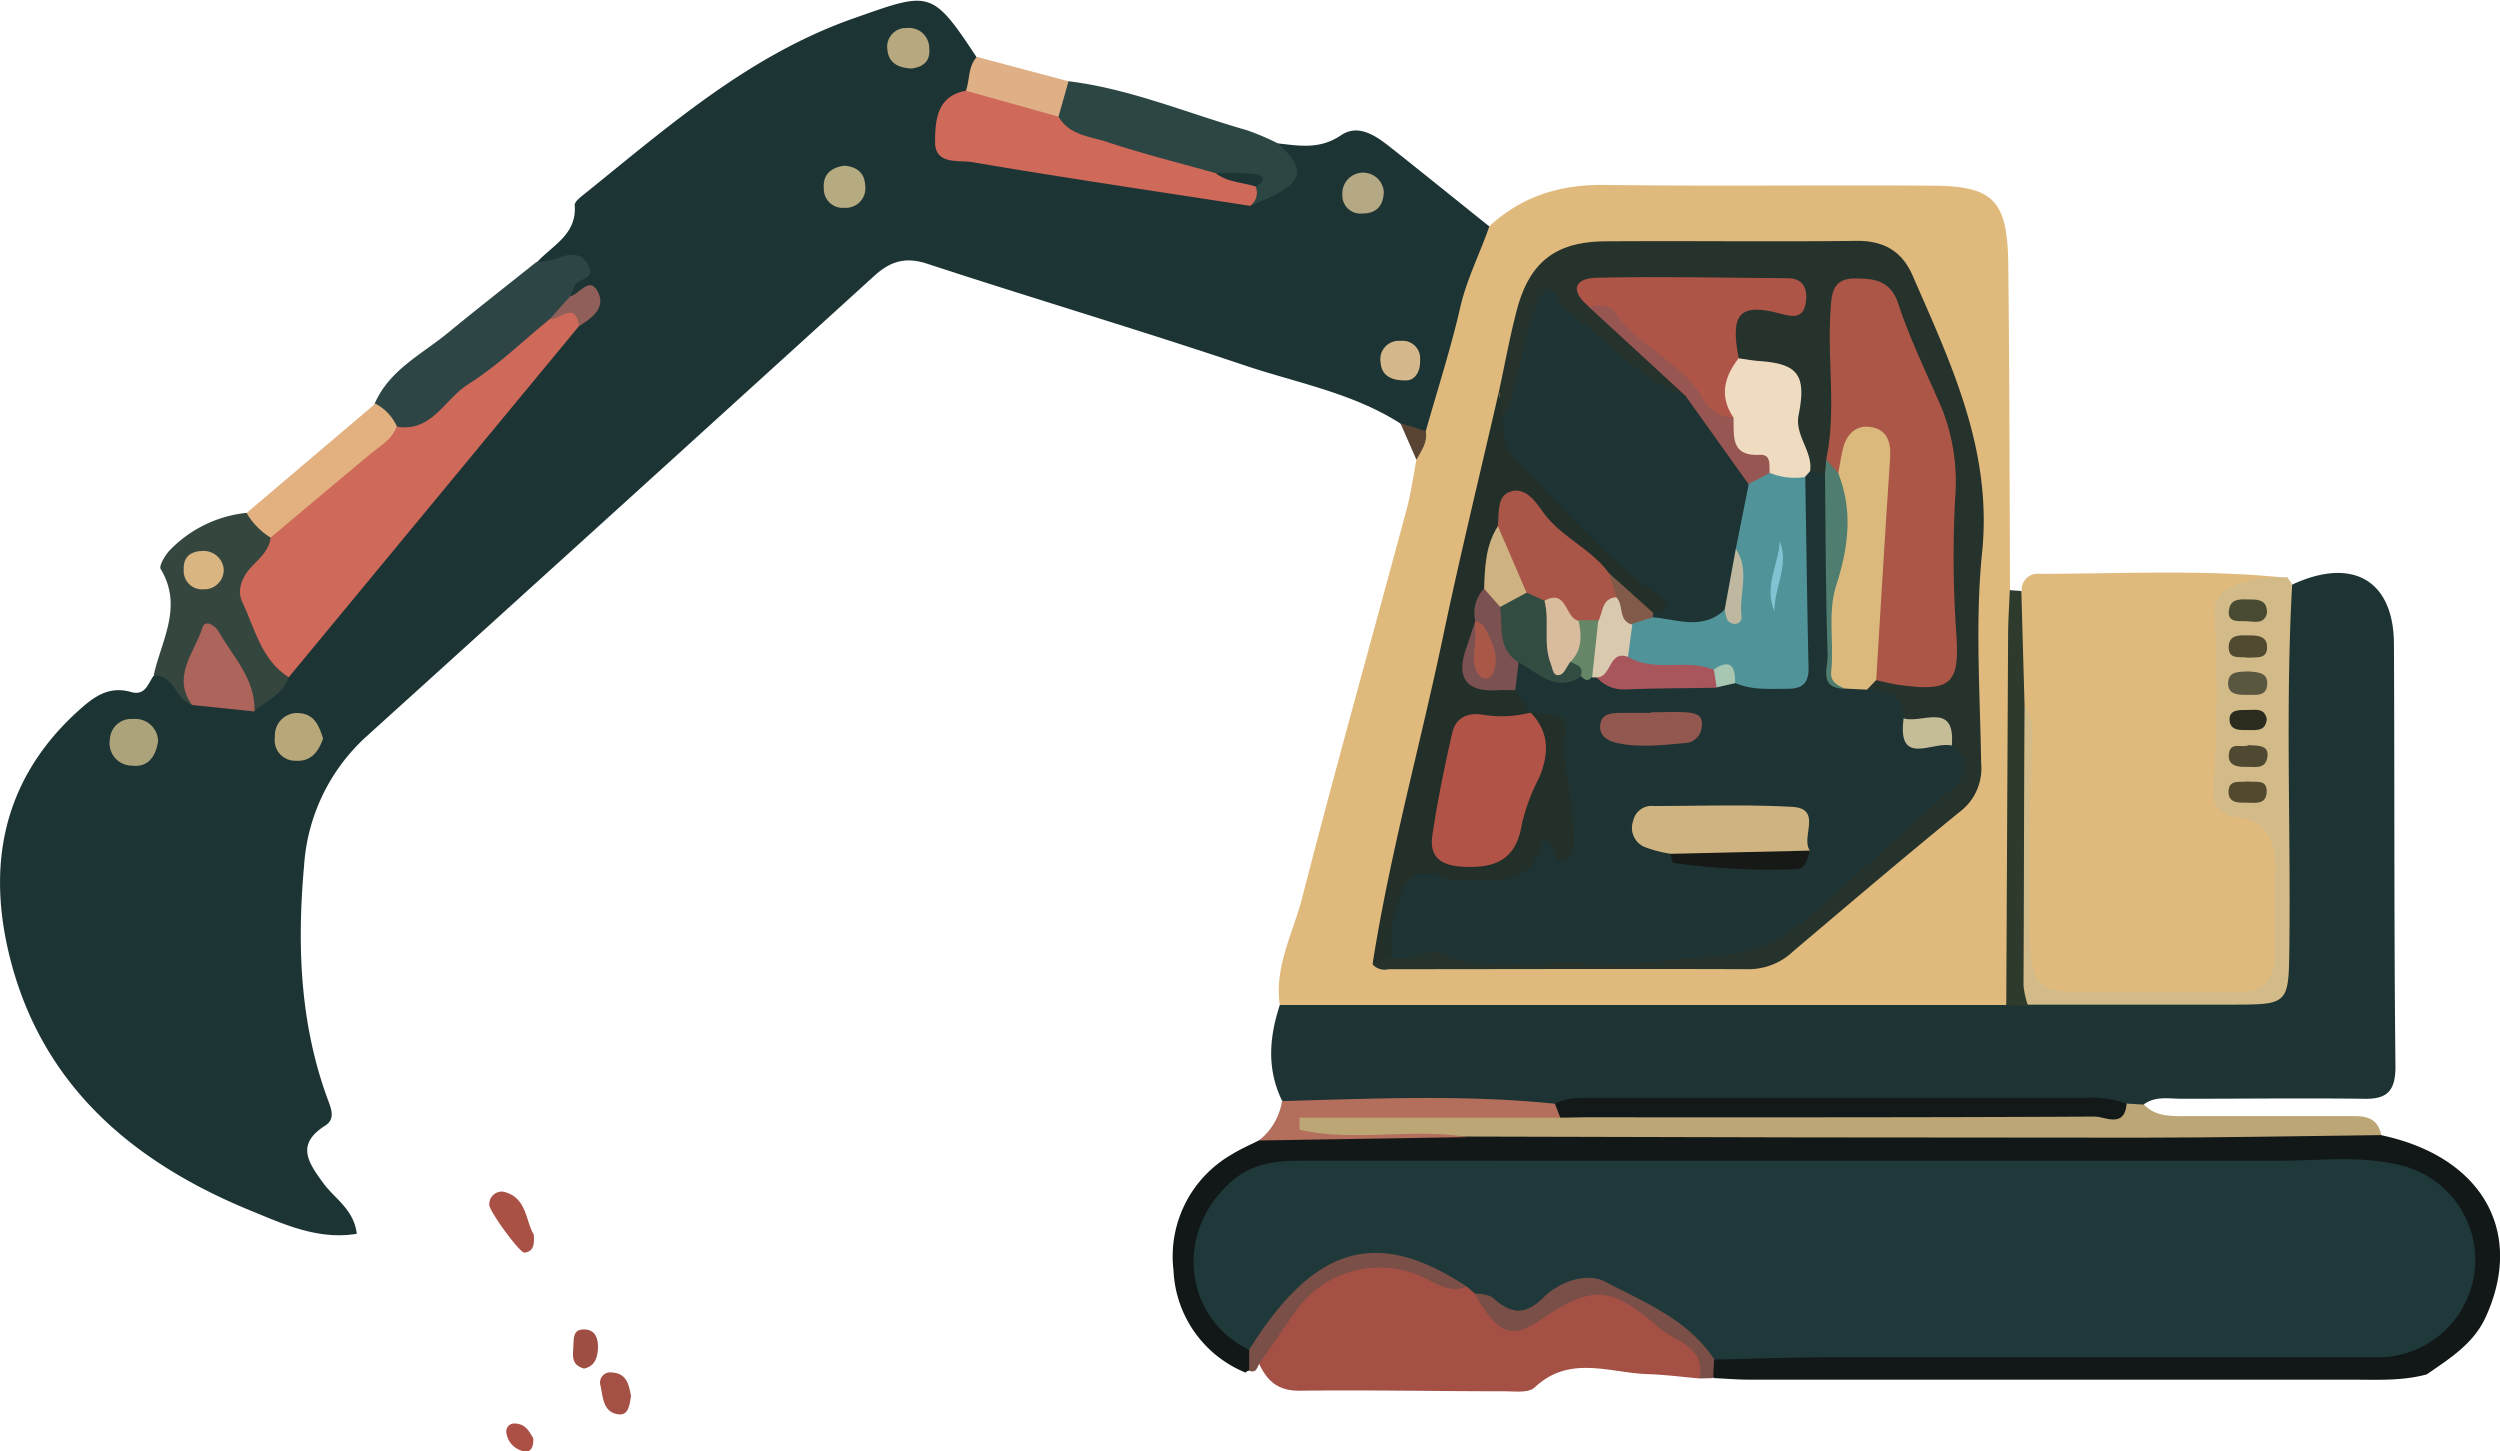 <svg id="Слой_1" data-name="Слой 1" xmlns="http://www.w3.org/2000/svg" viewBox="0 0 311.6 180.91"><defs><style>.cls-1{fill:#121717;}.cls-2{fill:#a45045;}.cls-3{fill:#7a4f47;}.cls-4{fill:#1d3435;}.cls-5{fill:#e0ba7c;}.cls-6{fill:#1e3334;}.cls-7{fill:#e0ba7d;}.cls-8{fill:#bda676;}.cls-9{fill:#d3bb89;}.cls-10{fill:#2d4544;}.cls-11{fill:#2c4643;}.cls-12{fill:#35463f;}.cls-13{fill:#b36f5c;}.cls-14{fill:#e3b180;}.cls-15{fill:#2d3a2c;}.cls-16{fill:#dfb086;}.cls-17{fill:#aa5146;}.cls-18{fill:#9f4e44;}.cls-19{fill:#ac5046;}.cls-20{fill:#594332;}.cls-21{fill:#1f393a;}.cls-22{fill:#cf695a;}.cls-23{fill:#ad645b;}.cls-24{fill:#ada37a;}.cls-25{fill:#b8a778;}.cls-26{fill:#b5a884;}.cls-27{fill:#b6aa80;}.cls-28{fill:#d4b78b;}.cls-29{fill:#b8a880;}.cls-30{fill:#915f59;}.cls-31{fill:#26322c;}.cls-32{fill:#233029;}.cls-33{fill:#131919;}.cls-34{fill:#595740;}.cls-35{fill:#52492f;}.cls-36{fill:#4e4930;}.cls-37{fill:#514a30;}.cls-38{fill:#494a32;}.cls-39{fill:#2b2c1e;}.cls-40{fill:#d9b582;}.cls-41{fill:#1e3434;}.cls-42{fill:#1d3334;}.cls-43{fill:#ac5647;}.cls-44{fill:#af5547;}.cls-45{fill:#dbb97d;}.cls-46{fill:#efdbc0;}.cls-47{fill:#975652;}.cls-48{fill:#4f7d6f;}.cls-49{fill:#c5bc98;}.cls-50{fill:#b25347;}.cls-51{fill:#a95649;}.cls-52{fill:#7b5151;}.cls-53{fill:#ceb282;}.cls-54{fill:#825a49;}.cls-55{fill:#509398;}.cls-56{fill:#cfb380;}.cls-57{fill:#334c41;}.cls-58{fill:#92574f;}.cls-59{fill:#a8555c;}.cls-60{fill:#171916;}.cls-61{fill:#d9c9af;}.cls-62{fill:#658767;}.cls-63{fill:#a8c7b3;}.cls-64{fill:#beb8a0;}.cls-65{fill:#d9bb9e;}.cls-66{fill:#a95848;}.cls-67{fill:#80c3d3;}</style></defs><title>mining</title><path class="cls-1" d="M265.21,206.78a14.42,14.42,0,0,1-9-12.72,14.64,14.64,0,0,1,7.19-14.44c1.1-.7,2.32-1.21,3.49-1.81a13.2,13.2,0,0,1,6.71-1.38c6.8,0,13.61.08,20.41-.2,12,0.46,24.11.11,36.17,0.2,23.9,0.16,47.8-.28,71.69.1a12,12,0,0,1,5,.68c12.45,2.69,17.75,12,12.89,22.64-1.53,3.35-4.5,5.16-7.34,7.14-3.12.85-6.3,0.66-9.49,0.66h-75c-1.45,0-2.9-.13-4.35-0.19a2.52,2.52,0,0,1-.35-3c1.09-1.53,2.74-1.42,4.34-1.46,16.72-.4,33.45-0.21,50.18-0.11,9.59,0.06,19.2,0,28.79-.29a9.35,9.35,0,0,0,9.27-8.73c0.57-5.07-2.09-9-7.08-10.62a22.44,22.44,0,0,0-6.91-.79H274.36a25.83,25.83,0,0,0-4.35.23,10.27,10.27,0,0,0-6.8,16.42c1.12,1.52,2.51,2.83,3.32,4.57a2.87,2.87,0,0,1-.93,2.86A0.46,0.46,0,0,0,265.21,206.78Z" transform="translate(-109.94 -35.69)"/><path class="cls-2" d="M321.77,207.5c-2.16-.19-4.32-0.47-6.49-0.54-4.75-.16-9.72-2.44-14.07,1.67-0.75.71-2.5,0.47-3.78,0.47-8.52,0-17-.18-25.56-0.07-2.67,0-4-1.23-5-3.38,2-9.78,12.71-16.81,21.32-12a12.9,12.9,0,0,0,5,1.27,3.33,3.33,0,0,1,1.68,1.16c2.4,4.52,3.93,5,7.39,1.57,3-3,6.43-2.37,9.7-1.26,3.63,1.17,6.25,4.17,9.47,6.17C323.34,203.67,323.06,205.73,321.77,207.5Z" transform="translate(-109.94 -35.69)"/><path class="cls-3" d="M321.77,207.5c0.76-4-2.94-4.53-5-6.28-6.14-5.34-8.32-5.4-15-.91-3.47,2.33-5.11,1.65-8-3.3,5.52-.9,10.75-4.33,16.34-3.38,5.25,0.9,9.55,4.46,13.32,8.31a2.61,2.61,0,0,1,.15,3.23l-0.11,2.29Z" transform="translate(-109.94 -35.69)"/><path class="cls-3" d="M292.77,196.06c-1.85.8-3.4-.17-4.94-0.92a12.8,12.8,0,0,0-16.48,4.09l-4.45,6.41c-0.27.51-.38,1.24-1.26,0.9v-2.59a3.83,3.83,0,0,1,.06-3.73c5.22-7.89,14.56-14.35,24.94-7.78C292,193.32,293.46,194,292.77,196.06Z" transform="translate(-109.94 -35.69)"/><path class="cls-4" d="M269.21,53.56c2.7,0.31,5.24.77,7.86-1,2.23-1.52,4.44.12,6.29,1.58,4.08,3.23,8.12,6.5,12.18,9.75a2.58,2.58,0,0,1,.83,3.13c-2.39,6.73-3.78,13.75-6,20.53A4.14,4.14,0,0,1,288.61,90c-1.93,1-3-.3-4.13-1.53-6-3.84-13-5.07-19.53-7.28-13.09-4.4-26.33-8.33-39.45-12.63-2.75-.9-4.61-0.29-6.63,1.55q-31.62,28.75-63.31,57.42a23.86,23.86,0,0,0-7.72,16.07c-0.89,10-.52,19.76,3,29.25,0.4,1.09.91,2.33-.37,3.14-3.68,2.33-2.13,4.57-.23,7.17,1.42,1.94,3.81,3.27,4.17,6.31-4.86.81-9.22-1.25-13.26-2.9-14.63-6-26-15.56-30-31.62-2.85-11.46-.85-21.93,8.19-30.34,2-1.83,3.93-3.52,6.92-2.67,1.79,0.51,2.1-1,2.81-2,2.28-1.45,4.11-.1,6,1a12.34,12.34,0,0,0,5.67,1.07c1.88-.29,2.95-1.65,4-3,12-14.43,23.24-29.47,36-43.27,0.54-1,.07-1.81-0.39-2.64,0.06-2.51-2.6-2.92-3.58-4.62,1.93-2.18,5.1-3.5,4.8-7.23,0-.48.86-1.1,1.42-1.55,10.38-8.36,20.37-17.16,33.34-21.72,9.52-3.35,9.72-3.69,15.37,4.9,0.28,1.33,1.19,2.6.36,4-3.9,6.39-3.93,6.61,3.69,7.72,9.9,1.45,19.69,3.53,29.55,5.16C269.12,59.26,268.62,56,269.21,53.56Z" transform="translate(-109.94 -35.69)"/><path class="cls-5" d="M287.65,89.42c1.45-5.13,3.1-10.21,4.29-15.4,0.82-3.56,2.47-6.75,3.64-10.14,4.06-3.74,8.82-5.21,14.36-5.14,13.52,0.18,27,0,40.56.09,7.91,0,9.66,1.76,9.75,9.84,0.16,13.52.16,27,.22,40.56a7.55,7.55,0,0,1,1.07,4.58q0,22,0,44a6.72,6.72,0,0,1-.71,3.8c-1.28,1.54-3.1,1.54-4.82,1.55q-40.85.28-81.71,0c-1.84,0-3.9,0-4.84-2.16-0.72-4.8,1.65-9,2.78-13.4,4.18-16.25,8.71-32.4,13.07-48.6,0.52-2,.79-4,1.17-6C286.59,91.71,286.57,90.38,287.65,89.42Z" transform="translate(-109.94 -35.69)"/><path class="cls-6" d="M269.46,160.95H360a5.09,5.09,0,0,1,3.06-1.12c7.84-.12,15.68.07,23.51-0.09,5.91-.12,7.24-1.38,7.24-7.25,0-12.73-.12-25.46,0-38.19,0-2-.86-4.5,1.82-5.74,7.52-3.5,12.65-.56,12.69,7.37,0.09,17.57,0,35.14.19,52.71,0,3.14-1.13,4.08-4,4-7.55-.09-15.1,0-22.65,0-1.57,0-3.21-.36-4.65.65a2.65,2.65,0,0,1-3,.93,12.22,12.22,0,0,0-4.75-.49H308.77a23.94,23.94,0,0,0-5.19.53c-9.48-1.15-19-.21-28.48-0.53-1.82-.06-3.78.51-5.39-0.9C267.84,168.95,268.12,165,269.46,160.95Z" transform="translate(-109.94 -35.69)"/><path class="cls-7" d="M361.92,109.34a2,2,0,0,1,2.22-2.13c10.3,0,20.61-.58,30.89.51-0.53.68-1,1.65-2,1.57-4.45-.37-5,2.94-5.17,5.92-0.33,5.21-.24,10.45-0.11,15.67a6,6,0,0,0,3.46,5.68c2.75,1.27,3.24,3.32,3.16,6-0.13,4.35-.08,8.71,0,13.07,0,3.2-1.14,4.77-4.62,4.7-7.69-.16-15.39-0.12-23.09,0-2.63,0-4-.83-4.5-3.51a36.6,36.6,0,0,1-.59-6c-0.21-9.28.49-18.58-.4-27.85C361.47,118.37,360.3,113.77,361.92,109.34Z" transform="translate(-109.94 -35.69)"/><path class="cls-8" d="M375,173.24l2.16,0.13c1.6,1.64,3.7,1.42,5.69,1.43h19.48c1.88,0,3.9-.21,4.41,2.37-10,.11-20.07.32-30.11,0.32q-41.94,0-83.89-.14c-6.1-.18-12.21,0-18.31-0.12-1.27,0-3.43.88-3.57-1.23-0.17-2.5,2.28-2.29,3.85-2.26,9.84,0.2,19.69-.29,29.53.27,12-.54,24-0.16,36-0.22,9.94,0,19.88-.06,29.81,0C371.69,173.85,373.48,174.25,375,173.24Z" transform="translate(-109.94 -35.69)"/><path class="cls-9" d="M362.28,123.56a6.09,6.09,0,0,1,.92,4.1c-0.21,8.13-.42,16.26-0.25,24.39,0.14,6.83.87,7.3,7.68,7.3,6,0,11.91-.1,17.87,0,3.57,0.08,5-1.58,5-5,0-2.9-.11-5.82,0-8.72,0.19-4.07,0-7.62-5.34-8.2a2.85,2.85,0,0,1-2.35-3.22,186.13,186.13,0,0,0,.15-22.07c-0.19-2.84,2.5-3.63,4.78-4.17a26.61,26.61,0,0,1,4.3-.33l0.6,0.87c-0.85,15-.18,29.94-0.35,44.91-0.09,7.49,0,7.48-7.27,7.49H362.71c-1.51-.86-1.59-2.3-1.59-3.79V126.56C361.15,125.56,361,124.31,362.28,123.56Z" transform="translate(-109.94 -35.69)"/><path class="cls-10" d="M176.77,68.37a12.48,12.48,0,0,0,2.55-.45c1.48-.58,2.88-0.88,3.88.66,1.26,2-1.4,1.73-1.7,2.86a8,8,0,0,1-.52,1.19,6,6,0,0,1-1.44,4.16c-4.58,4.59-10,8.11-15,12.28-1.85,1.56-3.72,2.12-5.89.76a3.34,3.34,0,0,1-2-3.85c1.85-4.24,5.95-6.16,9.24-8.9C169.49,74.12,173.15,71.27,176.77,68.37Z" transform="translate(-109.94 -35.69)"/><path class="cls-11" d="M269.21,53.56c3.94,3.55,3.16,5.27-3.54,7.79a5,5,0,0,0-1.24-1.62c-1.24-.75-2.72-0.28-4-0.79-5.33-1.23-10.75-2.12-15.76-4.48-1.86-.87-3.78-1.64-3.77-4.17-0.38-2,.6-3.4,2.18-4.48,7.72,0.94,14.86,4,22.27,6.11A32.1,32.1,0,0,1,269.21,53.56Z" transform="translate(-109.94 -35.69)"/><path class="cls-12" d="M145.92,120.11c-0.69,2.14-2.74,2.89-4.27,4.18-2-1.63-3.28-3.85-4.92-6.07-1.82,1.51-1.59,3.83-2.86,5.3-2.09-.56-2.16-3.78-4.78-3.63,0.95-4.36,3.71-8.59.88-13.27-0.24-.39.5-1.61,1-2.21a15.52,15.52,0,0,1,9.62-4.79,4.13,4.13,0,0,1,3.73,2.42,3.37,3.37,0,0,1-.25,3.67c-2.45,3-1.69,5.9,0,8.73A14,14,0,0,1,145.92,120.11Z" transform="translate(-109.94 -35.69)"/><path class="cls-13" d="M304.42,175H271.91l0,1.5c6.88,1.55,14-.24,20.94.92l-26,.42a7.76,7.76,0,0,0,2.88-4.91c11.36-.31,22.71-0.83,34,0.33A1.35,1.35,0,0,1,304.42,175Z" transform="translate(-109.94 -35.69)"/><path class="cls-14" d="M143.67,102.7a9,9,0,0,1-3-3.07L156.73,86a6,6,0,0,1,2.7,2.89,2.87,2.87,0,0,1-.62,3.93c-4.06,3.24-7.95,6.72-12.22,9.69A2.61,2.61,0,0,1,143.67,102.7Z" transform="translate(-109.94 -35.69)"/><path class="cls-15" d="M362.28,123.56c-0.07,11.68-.07,23.32-0.13,35a11.5,11.5,0,0,0,.57,2.51L360,161q0.11-23.05.23-46.1c0-1.88.14-3.76,0.21-5.65l1.44,0.1Z" transform="translate(-109.94 -35.69)"/><path class="cls-16" d="M243.12,45.82l-1.25,4.41c-3.66,1.93-8.88.46-11.53-3.23,0.49-1.39.23-3,1.35-4.22Z" transform="translate(-109.94 -35.69)"/><path class="cls-17" d="M176.47,189.56c0.08,1.25,0,2.11-1.15,2.26-0.59.08-4.49-5.28-4.4-6a1.57,1.57,0,0,1,1.52-1.61h0.18C175.63,184.86,175.42,187.85,176.47,189.56Z" transform="translate(-109.94 -35.69)"/><path class="cls-2" d="M188.59,209.71c-0.18,1-.28,2.38-1.48,2.27-2-.18-2-2.1-2.32-3.57a1.27,1.27,0,0,1,1.42-1.65C188.07,206.85,188.33,208.31,188.59,209.71Z" transform="translate(-109.94 -35.69)"/><path class="cls-18" d="M182.73,206.27c-1.64-.48-1.38-1.6-1.33-2.78s0-2.12,1.38-2.1,1.76,1.19,1.69,2.42S184,206,182.73,206.27Z" transform="translate(-109.94 -35.69)"/><path class="cls-19" d="M176.4,214.94c0.07,1.09-.28,1.8-1.13,1.64a2.72,2.72,0,0,1-2.22-2.32,1,1,0,0,1,.84-1.14H174C175.42,213.08,175.93,214.15,176.4,214.94Z" transform="translate(-109.94 -35.69)"/><path class="cls-20" d="M287.65,89.42c0.25,1.4-.55,2.46-1.17,3.57l-2-4.57Z" transform="translate(-109.94 -35.69)"/><path class="cls-21" d="M292.77,196.06c-11.22-7.42-19-5.17-27.15,7.89-8.38-4.16-9.24-15.08-2-21.16,2.6-2.18,5.51-2.43,8.57-2.43H394.1c4.93,0,9.9-.66,14.8.51a12.14,12.14,0,0,1-2.42,24H337.55c-4.64,0-9.28.18-13.93,0.28-3.27-5-8.67-7.1-13.57-9.69-2.4-1.27-5.83.07-7.65,1.87-2.58,2.57-4.29,2-6.53,0a4.67,4.67,0,0,0-2.07-.39Z" transform="translate(-109.94 -35.69)"/><path class="cls-22" d="M143.67,102.7c4.16-3.5,8.3-7,12.5-10.48,1.21-1,2.64-1.76,3.2-3.35,4.42,0.74,6-3.47,8.93-5.29,3.65-2.28,6.79-5.38,10.16-8.12,1.23-.43,1.87-2.52,3.57-1.47,0.84,0.52.37,1.55,0.07,2.35l-36.18,43.77c-3.44-2.21-4.22-6.11-5.8-9.44-0.68-1.44,0-3.15,1.23-4.4C142.35,105.23,143.49,104.27,143.67,102.7Z" transform="translate(-109.94 -35.69)"/><path class="cls-22" d="M230.35,47l11.53,3.23c1.32,2.3,3.85,2.44,6,3.14,4.49,1.49,9.1,2.64,13.65,3.92,1.61,0.6,3.65-.07,4.9,1.63a2,2,0,0,1-.67,2.43c-11.55-1.79-23.12-3.49-34.64-5.45-1.65-.28-4.69.39-4.63-2.57C226.51,50.73,226.68,47.64,230.35,47Z" transform="translate(-109.94 -35.69)"/><path class="cls-23" d="M133.87,123.56c-2.57-3.59.33-6.53,1.3-9.63,0.35-1.13,1.62-.22,2,0.44,1.79,3.18,4.62,5.91,4.49,10Z" transform="translate(-109.94 -35.69)"/><path class="cls-24" d="M129.63,128.2c-0.37,2-1.36,3.15-3.29,2.92a2.8,2.8,0,0,1-2.7-3.31,2.65,2.65,0,0,1,2.78-2.51l0.22,0a2.83,2.83,0,0,1,3,2.66Q129.63,128.09,129.63,128.2Z" transform="translate(-109.94 -35.69)"/><path class="cls-25" d="M150.21,127.73c-0.61,1.78-1.58,2.91-3.47,2.78a2.55,2.55,0,0,1-2.53-3,2.77,2.77,0,0,1,3-2.94C149.21,124.7,149.72,126.27,150.21,127.73Z" transform="translate(-109.94 -35.69)"/><path class="cls-26" d="M282.42,59.62c-0.06,1.68-.89,2.69-2.66,2.68a2.26,2.26,0,0,1-2.51-2.38,2.59,2.59,0,0,1,5.16-.42S282.42,59.58,282.42,59.62Z" transform="translate(-109.94 -35.69)"/><path class="cls-27" d="M215.21,56.34c1.51,0.14,2.49.88,2.56,2.43a2.43,2.43,0,0,1-2.58,2.82,2.35,2.35,0,0,1-2.57-2.39C212.48,57.45,213.5,56.56,215.21,56.34Z" transform="translate(-109.94 -35.69)"/><path class="cls-28" d="M285.36,83.1c-2.19.09-3.22-.74-3.33-2.16a2.3,2.3,0,0,1,2.49-2.76,2.18,2.18,0,0,1,2.42,2.37C287,82,286.33,83,285.36,83.1Z" transform="translate(-109.94 -35.69)"/><path class="cls-29" d="M223.53,44.23c-1.66-.1-2.87-0.67-3-2.48a2.33,2.33,0,0,1,2.08-2.56h0.28a2.52,2.52,0,0,1,2.87,2.53C225.93,43.32,225,44.06,223.53,44.23Z" transform="translate(-109.94 -35.69)"/><path class="cls-30" d="M182.11,76.34c-0.49-3.3-2.4-.68-3.64-0.88L181,72.63c1.18-.25,2.4-2.6,3.45-0.59S183.72,75.34,182.11,76.34Z" transform="translate(-109.94 -35.69)"/><path class="cls-31" d="M296.75,84.56c0.74-3.4,1.36-6.84,2.24-10.2,1.57-6,4.84-8.54,11-8.59,10.49-.08,21,0.07,31.46-0.06,3.39,0,5.59,1.37,6.87,4.31,4.8,11,10,21.85,8.66,34.62-0.87,8.65-.24,17.46-0.11,26.2a6.76,6.76,0,0,1-2.62,6c-7,5.69-13.86,11.55-20.76,17.38a8.09,8.09,0,0,1-5.47,2.27c-15-.06-30,0-45,0a2,2,0,0,1-2-.6c0.57-.89,1-1.9,2.24-2.1,3.33-1.17,6.65-.63,10.09-0.58,9.32,0.13,18.62.61,28-.16,14-1.15,19.68-12.67,29-19.56,1.27-.93,1.45-2.45,1.29-4-0.15-3.68-3.62-2-5.27-3.25-1.29-1.64-3.5-2.48-4.09-4.73a2.23,2.23,0,0,1,1.06-1.61c2.39-1.64,6.2.33,7.85-2.81,1.36-2.59-.27-5.41-0.13-8.15,0.15-3.19-.28-6.43.08-9.58,1-8.41-3-15.47-6-22.79-0.53-1.3-1.2-3-3-2.75-2.11.36-1.8,2.4-1.79,3.92,0.06,5.25-.08,10.46-1.73,15.51a3,3,0,0,1-.92,1.81,2.6,2.6,0,0,1-2,.38,6.6,6.6,0,0,1-3.58-6c0.3-4.52-1.75-6.68-5.82-7.54-3.53-4.48-2.74-7.49,2.67-9.88-5.43.55-10.78,0.28-16.12,0.3-1,0-2.42-.66-2.75,1.13-0.06,2.13,1.86,2.58,3,3.77,2.45,2.61,7.13,3.41,7,8.23-2,1.68-3.73.9-5.38-.54-2.06-1.8-4.25-3.44-6.39-5.14-5.18-4.12-5.61-3.93-7.15,2.37a21.71,21.71,0,0,1-.61,3c-0.59,1.48-1.2,3-3.23,2.94C296.14,87.07,297.21,85.65,296.75,84.56Z" transform="translate(-109.94 -35.69)"/><path class="cls-32" d="M296.75,84.56l0.57,3.13a198.6,198.6,0,0,0,15.07,15.91,39.9,39.9,0,0,0,5.16,4.54,3,3,0,0,1,1.35,3.39c-0.4,1.53-1.6,1.91-3,1.72-2.41-1.28-3.86-3.94-6.68-4.63-2.44-2.65-5.65-4.42-8.11-7-1.48-1.58-2.18-.38-2.89.79-1.75,1.84-1.07,4.23-1.45,6.38a10.49,10.49,0,0,0-1.56,3.87,11.25,11.25,0,0,1-.26,1.17c-1.06,5.07-.64,5.68,4.84,7,1.15,0.86,1.75,1.9,1.17,3.36a4.63,4.63,0,0,1-4.83,2.92c-2.31-.15-3.48,1.12-3.72,3.34s-1.24,4.18-1.52,6.34c-0.23,1.79-.22,3.67,1.93,4.3s3.68-.46,4.34-2.54c1.3-4.09,3.88-7.87,3-12.51a2.7,2.7,0,0,1,.86-1.94c3.35-1.52,5.51-1,5.78,2,0.42,4.59,1.5,9.12,1.26,13.78-0.13,2.62-1.29,3.92-3.77,5.09a27.17,27.17,0,0,1-13.42,2.4c-2.9-.16-4.71,1.14-5.36,4a5.71,5.71,0,0,1-2.19,3.61l-2.3.85c2.16-13.75,5.91-27.15,8.77-40.75C291.93,104.89,294.41,94.75,296.75,84.56Z" transform="translate(-109.94 -35.69)"/><path class="cls-33" d="M304.42,175l-0.67-1.73c1.62-.86,3.38-0.74,5.12-0.74h61a12.09,12.09,0,0,1,5.13.73c-0.26,3.11-2.7,1.59-4,1.6-21.19.12-42.38,0.09-63.57,0.09Z" transform="translate(-109.94 -35.69)"/><path class="cls-34" d="M390.21,119.37c1.12,0.12,2.46.08,2.31,1.73-0.13,1.38-1.38,1.2-2.32,1.19s-2.56.17-2.55-1.43S389.1,119.45,390.21,119.37Z" transform="translate(-109.94 -35.69)"/><path class="cls-35" d="M390.08,133.09c1,0.17,2.53-.41,2.37,1.46-0.12,1.39-1.37,1.21-2.32,1.19s-2.54.2-2.42-1.52C387.82,132.8,389.16,133.24,390.08,133.09Z" transform="translate(-109.94 -35.69)"/><path class="cls-36" d="M390.21,128.56c1.28,0.08,2.54,0,2.34,1.46-0.21,1.64-1.66,1.22-2.74,1.25s-2.2-.22-2.07-1.54C387.88,128,389.53,129,390.21,128.56Z" transform="translate(-109.94 -35.69)"/><path class="cls-37" d="M390.14,117.67c-1-.21-2.54.36-2.41-1.5,0.1-1.34,1.3-1.31,2.32-1.29s2.53-.09,2.46,1.58C392.44,117.91,391.13,117.56,390.14,117.67Z" transform="translate(-109.94 -35.69)"/><path class="cls-38" d="M392.5,112.11c-0.37,1.52-1.72,1-2.74,1s-2.24.12-2-1.42,1.63-1.28,2.72-1.28S392.53,110.56,392.5,112.11Z" transform="translate(-109.94 -35.69)"/><path class="cls-39" d="M392.47,125.32c-0.14,1.53-1.26,1.36-2.26,1.37s-2.31.1-2.38-1.25,1.3-1.26,2.26-1.26S392.21,123.89,392.47,125.32Z" transform="translate(-109.94 -35.69)"/><path class="cls-4" d="M266.39,58.92c-1.65-.51-3.46-0.52-4.91-1.63a27.89,27.89,0,0,1,5,.13C267.74,57.67,267.52,58.47,266.39,58.92Z" transform="translate(-109.94 -35.69)"/><path class="cls-40" d="M137.82,106.56a2.42,2.42,0,0,1-2.25,2.58h-0.24a2.28,2.28,0,0,1-2.49-2.39c-0.1-1.61.83-2.36,2.36-2.39A2.52,2.52,0,0,1,137.82,106.56Z" transform="translate(-109.94 -35.69)"/><path class="cls-41" d="M300.66,124.51l-1.86-2.79a2.74,2.74,0,0,1-.56-3.09,2.5,2.5,0,0,1,3.43-.84l0.25,0.17a6.34,6.34,0,0,0,4.42.82,25.82,25.82,0,0,1,3.16,0,8.78,8.78,0,0,1,1.26.31c4,1.63,8.21.63,12.3,1.06,1.07-.15,2.1-0.52,3.18-0.64,6.59-.45,7-0.77,7.31-7.76a51.12,51.12,0,0,0-.27-10.88,8.9,8.9,0,0,1,.63-5.54,1.92,1.92,0,0,1,1.67-.9l1.82,0.32c2,1.09,1.38,3,1.41,4.64,0.09,5.47-.29,11,1.23,16.32a10.52,10.52,0,0,0,1.65,3.94c0.33,0.65.6,1.33,1,2,2.33,0.15,4.47.53,4.52,3.57,1.24,2.51,4.66,1.12,6,3.4,2.11,1.74,2.28,3.38.08,5.32-6.07,5.35-12,10.88-18.09,16.18a18.79,18.79,0,0,1-12,4.76c-5.1.31-10.35,1.3-15.44,0.83-6-.56-12.13,1.35-18-1.14-2-.84-4.18,1.16-6.39.43,0.07-1.59-.17-3.27.27-4.75,1-3.17,1.31-7.39,6.67-5,1.09,0.49,2.59,0,3.87.13,4.06,0.46,7.13-.65,8.1-5,1.81,0.21.84,3,2.58,2.54s1.19-2.41,1.22-3.75c0.07-4.13-1.58-8.07-1-12.33,0.36-2.88-2.58-1.89-4.2-2.34h-0.22Z" transform="translate(-109.94 -35.69)"/><path class="cls-42" d="M316,112.16c1.94-.38,2.31-1.14.55-2.36-6.78-4.73-12-11.15-17.76-16.89-1.54-1.53-1.51-3.32-1.52-5.19,2.34-4,2.08-8.67,3.77-12.8,0.46-1.13.47-2.86,2.06-3,1.28-.11.93,1.7,1.69,2.22C310,77.65,313.9,83,320.08,85.08a1.46,1.46,0,0,1,2,.17c2,3.78,5.83,6.33,7.18,10.55,0.52,3.12-.59,6.16-0.45,9.27-0.4,2.56-2.21,4.58-2.73,7.1-2.88,3.4-5.8,3.8-10.24,1.4A0.89,0.89,0,0,1,316,112.16Z" transform="translate(-109.94 -35.69)"/><path class="cls-43" d="M337.55,93c1.28-6,.16-12.18.53-18.26,0.13-2.11.07-4.33,3-4.34,2.33,0,4.45.14,5.46,3.13C348,78,350.12,82.29,352,86.66a24.85,24.85,0,0,1,1.63,11.13,138.41,138.41,0,0,0,.15,17c0.43,6.16-.72,7.13-7,6.29-1-.14-2-0.4-3-0.61-3.24-1.75-2.09-4.73-1.88-7.31,0.46-5.58,1.35-11.13,1.34-16.74,0-3.51-.33-3.58-3.55-1.48C338,95.41,338.14,93.77,337.55,93Z" transform="translate(-109.94 -35.69)"/><path class="cls-44" d="M307.91,73.84c-2.38-2-1.63-3.47,1-3.53,8-.18,15.91,0,23.86.06,1.86,0,2.5,1.23,2.26,2.94-0.29,2.09-1.53,1.92-3.18,1.47-5.09-1.37-6.3,0-5.19,5.58,0.67,2.62,1.08,5.23-.28,7.78-1.66,1-3.07.71-4.06-.94C318.84,81.31,313.1,77.88,307.91,73.84Z" transform="translate(-109.94 -35.69)"/><path class="cls-45" d="M339.06,94.67c0.19-1,.33-2,0.57-3,0.42-1.74,1.52-3,3.35-2.77,2.09,0.25,2.68,1.78,2.55,3.82-0.63,9.24-1.17,18.49-1.74,27.73l-1.15,1.2-2.77-.14c-2.09-.22-1.92-1.75-1.92-3.23,0-4.21-.35-8.47.59-12.59C339.37,102,337.86,98.28,339.06,94.67Z" transform="translate(-109.94 -35.69)"/><path class="cls-46" d="M326,87.73c-1.78-2.63-1.17-5.06.64-7.38,0.86,0.11,1.71.28,2.58,0.34,4.84,0.34,5.89,1.74,4.9,6.73-0.51,2.57,1.8,4.52,1.43,7l-0.63.71c-1.34,2.09-3,1.75-4.72.57a16.15,16.15,0,0,0-3.14-2.89C325.21,91.62,324.46,89.83,326,87.73Z" transform="translate(-109.94 -35.69)"/><path class="cls-47" d="M326,87.73c0.1,2.24-.44,4.84,3.27,4.65,1.5-.08,1.16,1.34,1.24,2.29-0.13,1.88-1.32,1.76-2.63,1.37l-7.85-11-12.16-11.2c1.17-.08,2.69-0.29,3.3.65,2.9,4.46,8.42,6.23,11,10.86A4.55,4.55,0,0,0,326,87.73Z" transform="translate(-109.94 -35.69)"/><path class="cls-48" d="M339.06,94.67c1.86,4.68,1.26,9.28-.24,13.94-1.13,3.49-.25,7.19-0.64,10.78-0.14,1.31.79,1.71,1.71,2.14-3.35,0-2.1-2.69-2.15-4.16-0.26-7.52-.25-15-0.33-22.58l0.15-1.8Z" transform="translate(-109.94 -35.69)"/><path class="cls-49" d="M353.21,128.62c-2.31-.61-6.85,2.76-6-3.4C349.39,125.95,353.72,123,353.21,128.62Z" transform="translate(-109.94 -35.69)"/><path class="cls-50" d="M300.77,124.56c2.33,2.45,2.23,5.17,1,8.08a24.67,24.67,0,0,0-2.13,5.69c-0.69,4.42-3.18,5.61-7.34,5.39-2.86-.15-4.22-1.27-3.83-3.91,0.63-4.3,1.52-8.56,2.48-12.79,0.4-1.76,1.8-2.55,3.68-2.27a14.43,14.43,0,0,0,6-.22Z" transform="translate(-109.94 -35.69)"/><path class="cls-51" d="M296.62,101.27c0.2-1.55-.16-3.65,1.48-4.27,1.92-.73,3.24,1.22,4.16,2.51,2.24,3.13,6,4.56,8.21,7.61,0.69,1.1,1.93,2,1.51,3.53-1,1.14-1.18,3-3,3.52a10.09,10.09,0,0,1-2,.16c-2.24.48-3.36-1.84-5.31-2.09a5.94,5.94,0,0,1-2.68-2A10.92,10.92,0,0,1,296.62,101.27Z" transform="translate(-109.94 -35.69)"/><path class="cls-52" d="M299.21,118.23l-0.4,3.49c-0.73,0-1.45-.06-2.18,0-4.11.25-5.21-1.67-3.9-5.37,0.38-1.08.73-2.18,1.09-3.26,1.38,1.34.62,3.24,1,4.12-0.37-.89.34-2.78-1-4.13a4.39,4.39,0,0,1,1.08-4c2-1,2.45.91,3.42,1.84A12.09,12.09,0,0,1,299.21,118.23Z" transform="translate(-109.94 -35.69)"/><path class="cls-53" d="M296.92,111.34l-2-2.28c0.09-2.7.18-5.41,1.72-7.79l3.57,8.29C299.92,111.68,298.45,111.56,296.92,111.34Z" transform="translate(-109.94 -35.69)"/><path class="cls-54" d="M311.39,110l-0.92-2.88,5.58,5a0.57,0.57,0,0,0-.08.47c-0.46,1.32-1.52,1.46-2.7,1.36C311.14,113.38,311.07,111.79,311.39,110Z" transform="translate(-109.94 -35.69)"/><path class="cls-55" d="M313.36,113.44l2.61-.81c3,0.25,6.19,1.66,8.92-.94,2.34-2.19,1.65-4.93,1.4-7.59L327.91,96l2.63-1.37a8.1,8.1,0,0,0,4.41.51c0.13,8,.23,15.93.41,23.9,0,2-1,2.52-2.71,2.5-2.17,0-4.36.19-6.43-.72-1.23-.91-2.62-0.3-4-0.41a26.18,26.18,0,0,0-6.32-.4c-1.84,0-3.34-.5-4-2.42C311.53,115.93,311.52,114.37,313.36,113.44Z" transform="translate(-109.94 -35.69)"/><path class="cls-56" d="M318.16,142.11a16.34,16.34,0,0,1-3.29-.87A2.59,2.59,0,0,1,313.5,138a2.34,2.34,0,0,1,2.55-1.85c5.76,0,11.54-.21,17.28.11,3.82,0.21,1,3.82,2.21,5.48-1.46,1.81-3.49,1.09-5.31,1.12C326.21,142.89,322.12,143.21,318.16,142.11Z" transform="translate(-109.94 -35.69)"/><path class="cls-57" d="M296.92,111.34l3.29-1.78,2.27,1c2.7,1.31,1.32,5.25,4.19,6.46,0.9,0.91,2.44,1.75.32,3-3.2,2.1-5.32-.5-7.76-1.77C296.51,116.56,297.28,113.77,296.92,111.34Z" transform="translate(-109.94 -35.69)"/><path class="cls-58" d="M315.7,124.47c1.45,0,2.91-.09,4.35,0,1,0.08,2.2.21,2,1.71a2.18,2.18,0,0,1-1.89,2.11c-2.89.24-5.81,0.64-8.69,0-1.17-.26-2.3-0.92-2.06-2.37,0.2-1.27,1.37-1.35,2.4-1.38h3.93v-0.08h0Z" transform="translate(-109.94 -35.69)"/><path class="cls-59" d="M312.85,117.56c3.35,2,7.27.17,10.7,1.62a1.63,1.63,0,0,1,.35,2.23c-3.71.06-7.42,0.06-11.13,0.2a4.56,4.56,0,0,1-3.82-1.49C309.36,117.85,309.89,115.82,312.85,117.56Z" transform="translate(-109.94 -35.69)"/><path class="cls-60" d="M318.16,142.11l17.37-.4c-0.27,1-.58,2.29-1.66,2.31a85.11,85.11,0,0,1-15.39-.78A2.89,2.89,0,0,1,318.16,142.11Z" transform="translate(-109.94 -35.69)"/><path class="cls-61" d="M312.85,117.56c-2.44-.88-2,2.55-3.9,2.56h-0.56c-0.69-2.44-2.22-5,.75-7,0.62-1.1.4-2.84,2.25-3,1,1,.17,2.94,2,3.43Z" transform="translate(-109.94 -35.69)"/><path class="cls-62" d="M309.15,113q-0.37,3.52-.75,7c-0.53.78-1,.4-1.44-0.08,0.45-1.27-.64-1.36-1.33-1.76-2-2.22-.11-3.62,1.08-5.17h2.44Z" transform="translate(-109.94 -35.69)"/><path class="cls-63" d="M323.9,121.36l-0.35-2.23c2.2-1.46,2.67-.24,2.67,1.71Z" transform="translate(-109.94 -35.69)"/><path class="cls-64" d="M326.29,104.1c1.81,2.66.38,5.6,0.71,8.39a0.83,0.83,0,0,1-1.1.92c-0.89-.21-0.81-1.06-1-1.72Z" transform="translate(-109.94 -35.69)"/><path class="cls-65" d="M306.7,113.07c0.4,1.88.45,3.69-1.08,5.17-0.4.54-.71,1.42-1.23,1.56-0.9.25-.89-0.69-1.16-1.36-1-2.57-.12-5.29-0.79-7.87C305.3,109,305,112.77,306.7,113.07Z" transform="translate(-109.94 -35.69)"/><path class="cls-66" d="M293.82,113.06a2.76,2.76,0,0,1,1.07.67c1,1.88,2.09,3.79,1.09,6a1,1,0,0,1-1.35.42l-0.13-.08c-1.52-1.55-.54-3.5-0.68-5.28v-1.71h0v0Z" transform="translate(-109.94 -35.69)"/><path class="cls-67" d="M331.13,111.93c-1.41-3.18.52-5.87,0.64-8.8C333,106.23,331,109,331.13,111.93Z" transform="translate(-109.94 -35.69)"/></svg>